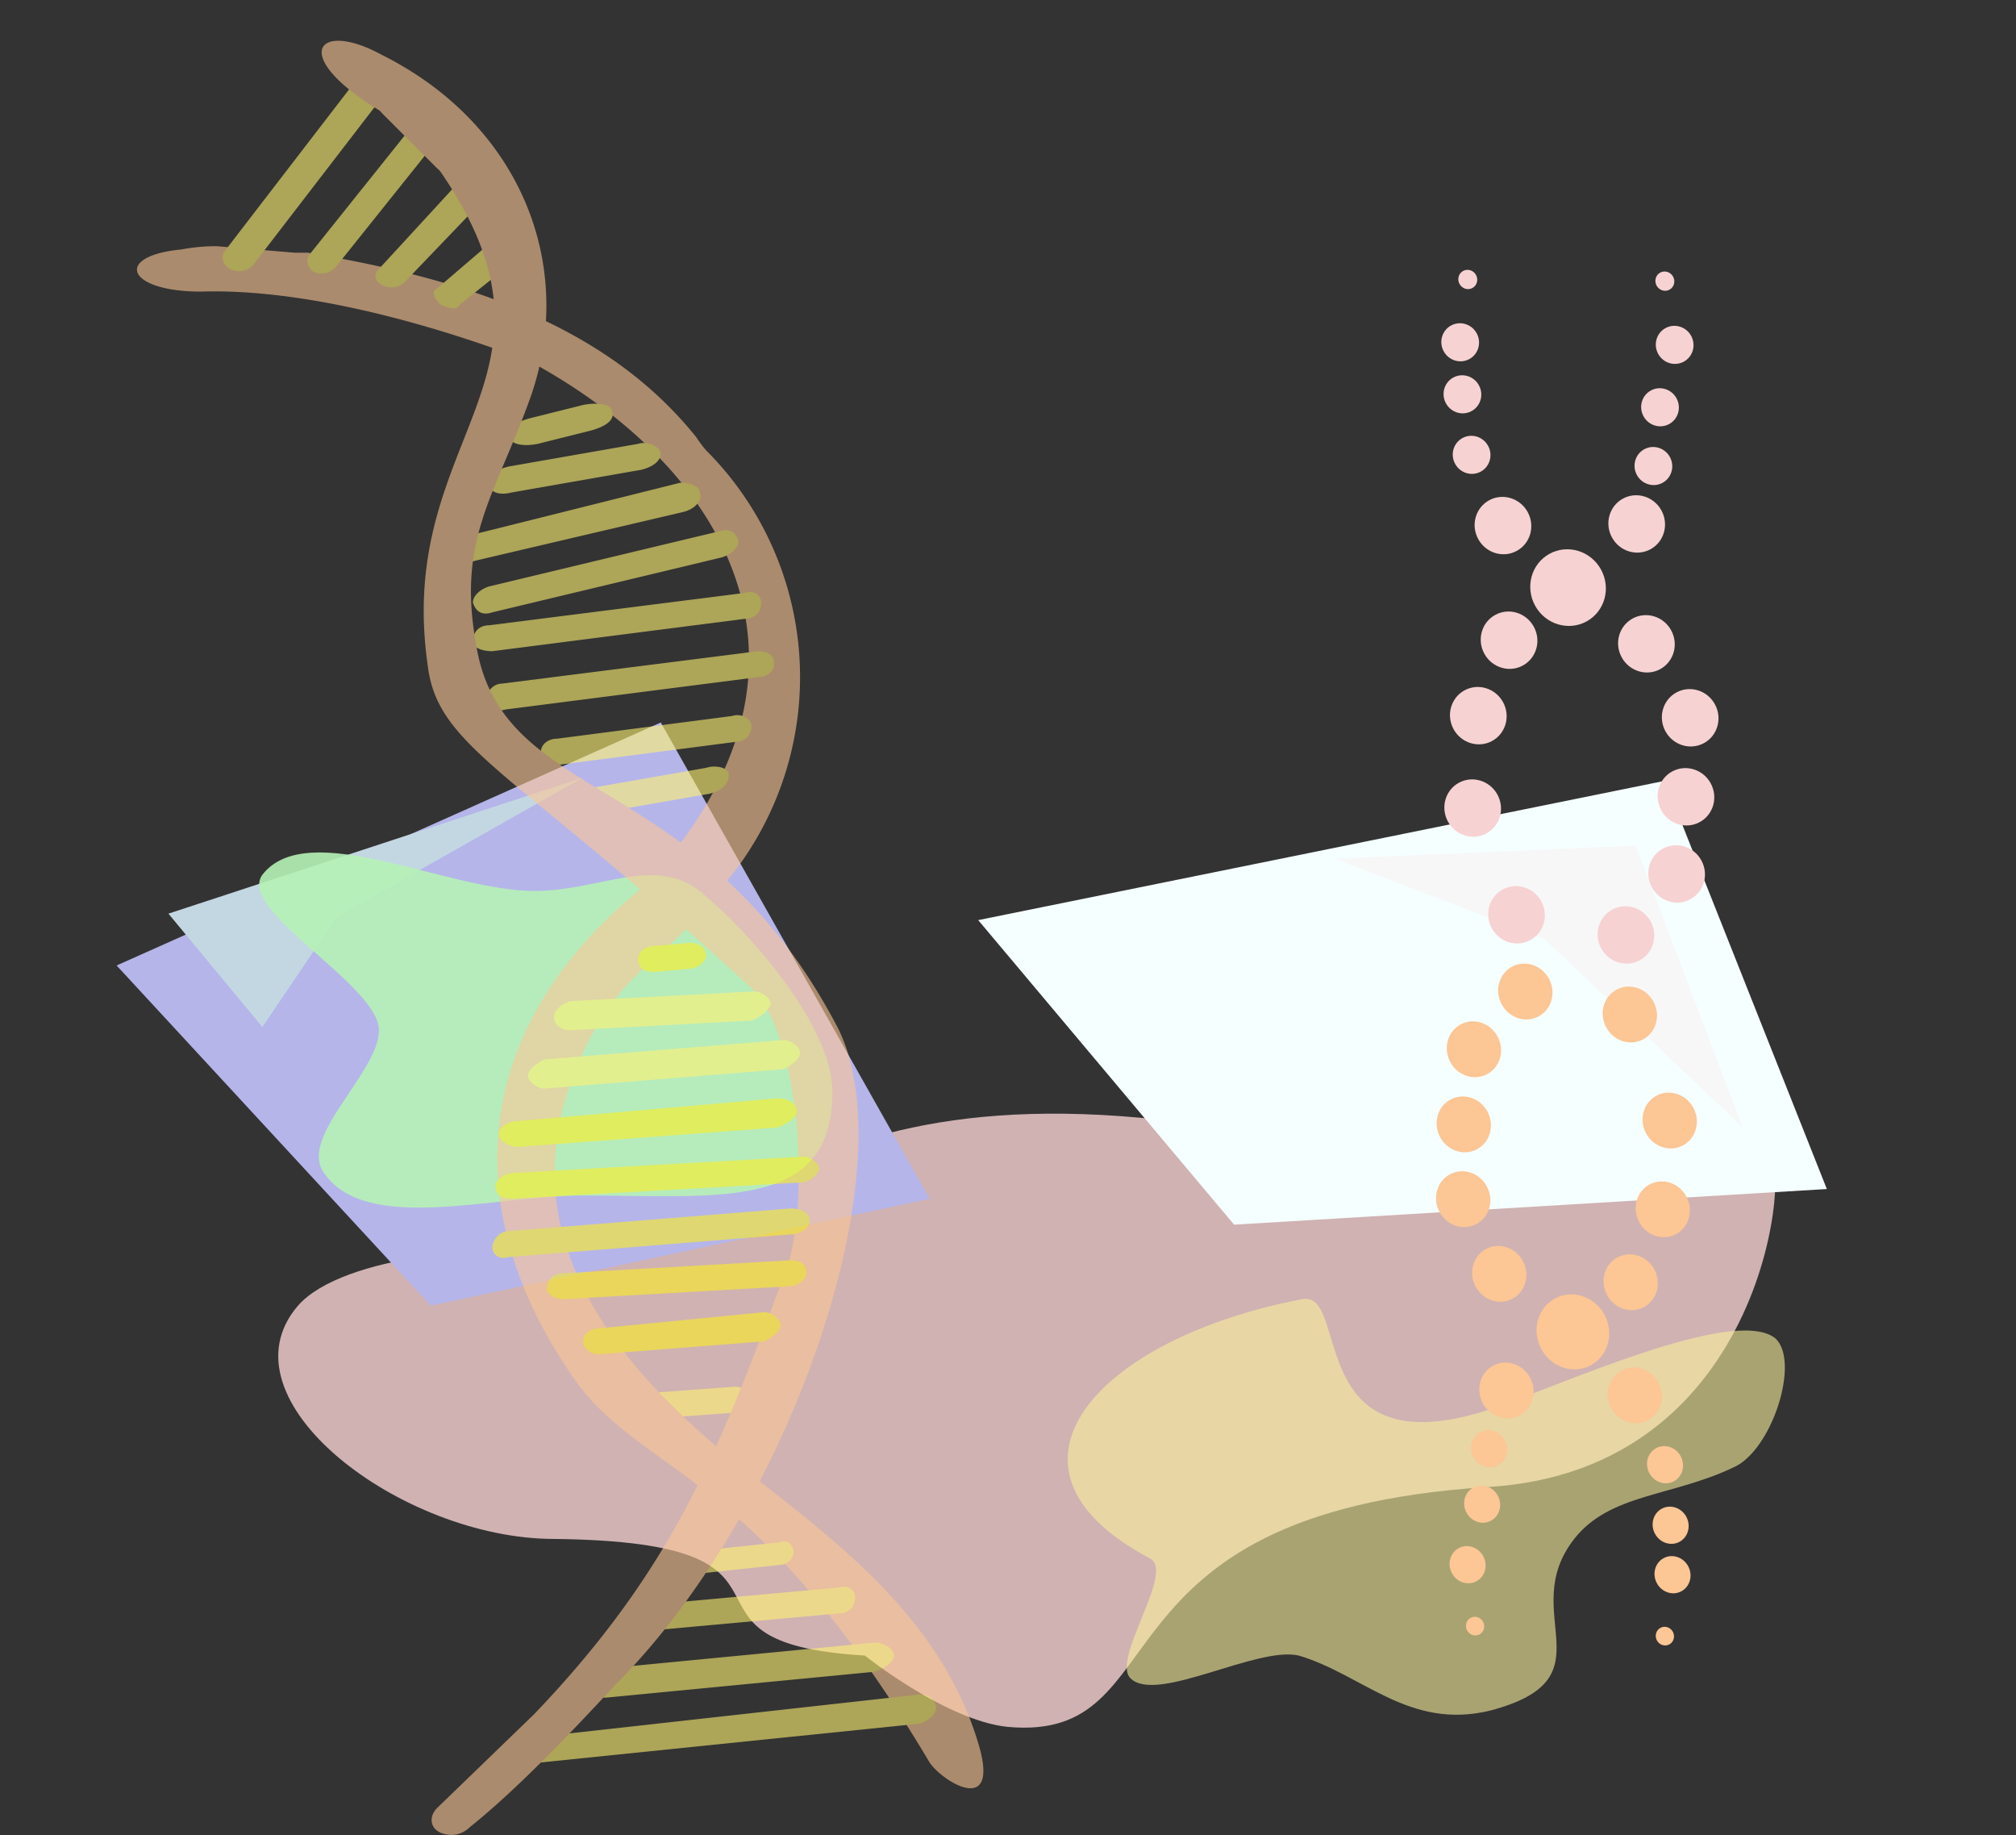 <svg xmlns="http://www.w3.org/2000/svg" viewBox="0 0 622.4 566.4">
  <rect x="0" y="0" width="622.4" height="566.4" fill="#333333" stroke="none"/>
  <defs>
    <style>
      .cls-12{fill:#f7d2d2}.cls-6{fill:#c3d7e2}.cls-9{fill:#fff171}.cls-10{fill:#fcc695}.cls-11{fill:#fcee21}.cls-14{fill:#6969a3}.cls-16{fill:#6bf2f9}.cls-17{fill:#46d6fa}.cls-18{fill:#00a6d5}.cls-21{fill:#fff}
    </style>
  </defs>
  <g id="Layer_2" data-name="Layer 2">
    <g id="no_page_results" data-name="no page results">
      <path d="M546 356c7 0 1 98-87 103-125 8-94 79-148 74-19-2-44-22-44-22-67-4-8-35-96-36-47 0-104-43-79-72 14-16 63-19 76-16 54 12 67-67 225-36 24 5 45 4 153 5Z" style="opacity:.8;fill:#f7d2d2"/>
      <path style="fill:#f5ffff" d="m564 367-183 11-79-94 212-43 50 126z"/>
      <path style="fill:#f7f7f7" d="m538 348-61-58-65-25 93-4 33 87z"/>
      <path style="fill:#b5b5ea" d="m287 370-154 33-97-105 168-75 83 147z"/>
      <path d="M355 481c-53-28-16-68 47-80 15-3 0 53 58 34 21-7 75-32 88-22 8 7-1 35-13 40-19 9-38 8-49 22-18 23 12 43-26 53-25 6-39-11-59-17-13-3-44 15-52 7-6-6 14-33 6-37Z" style="opacity:.6;fill:#f9ee9d"/>
      <path class="cls-6" d="m180 240-76 43-23 34-29-35 128-42z"/>
      <path d="M257 337c0 37-35 32-77 32-28 0-67 12-80-7-8-11 17-31 17-44 0-14-44-37-36-48 14-18 57 5 84 5 20 0 37-11 51 0 16 13 41 42 41 62Z" style="fill:#b6f2b6;opacity:.9"/>
      <g id="DNA" style="opacity:.6">
        <path class="cls-9" d="M195 435a4 4 0 0 0 5 3l27-2a5 5 0 0 0 4-4 4 4 0 0 0-4-4l-27 2a5 5 0 0 0-5 5Z"/>
        <path class="cls-10" d="M95 78c48 8 92 22 120 57a35 35 0 0 0 3 4 99 99 0 0 1 1 139 48 48 0 0 0-3 4c-12 15-25 18-37 45-22 50 6 89 44 121 28 23 66 47 79 90 7 23-11 12-15 6-53-89-86-88-108-116-37-51-36-108 18-153a50 50 0 0 0 6-6c54-62 24-121-35-155a44 44 0 0 0-6-3c-29-11-68-22-100-21-23 0-27-11-6-13a56 56 0 0 1 11-1l24 2h4Z"/>
        <path class="cls-9" d="M71 83a6 6 0 0 0 7-1l40-52a4 4 0 0 0-2-6 6 6 0 0 0-7 2L69 78a4 4 0 0 0 2 5Zm26 1a6 6 0 0 0 7-2l32-40c2-2 1-4-1-5a6 6 0 0 0-7 1L96 78c-2 2-1 5 1 6Zm21 4a6 6 0 0 0 7-1l23-24c1-2 1-4-1-6a6 6 0 0 0-7 1l-23 25c-2 2-1 4 1 5Zm18 6c2 1 5 2 6 0l15-12c1-1 1-3-2-5h-6l-14 12c-2 1-1 3 1 5Zm21 40c0 3 4 4 9 3l16-4c4-1 8-3 7-6 0-2-4-3-9-2l-16 4c-4 1-8 3-7 5Zm-6 15c0 3 3 4 7 3l40-7c4-1 6-3 6-5s-4-4-7-3l-40 7c-4 1-7 3-6 5Zm21 100c0 2 3 3 7 3l40-7c4-1 6-3 6-6 0-2-4-3-7-2l-40 7c-4 0-7 3-6 5Zm-31-79c0 3 3 4 6 3l64-15c4-1 6-4 5-6 0-2-3-3-6-3l-64 16c-3 1-6 3-5 5Zm5 16c1 3 3 4 6 3l71-17c3-1 5-3 5-5-1-3-3-4-6-3l-71 17c-3 1-5 3-5 5Zm0 12c0 2 3 3 6 3l78-10c3 0 5-2 5-5 0-2-2-4-5-3l-79 10c-3 0-5 2-5 5Zm4 18c0 2 3 4 6 3l78-10c3 0 5-2 5-4 0-3-2-4-5-4l-79 10c-3 0-5 3-5 5Zm17 16c0 3 3 4 6 4l54-7c3 0 5-2 5-5 0-2-3-4-6-3l-54 7c-3 0-5 2-5 4Zm42 251c0 2 2 4 4 3l28-3c2 0 4-2 4-4s-2-4-4-3l-28 3c-2 0-4 2-4 4Zm-28 37c0 2 3 4 6 4l83-8c3-1 6-3 6-5s-3-4-6-4l-83 8c-3 1-6 3-6 5Zm19-20c0 2 2 4 4 3l55-5c3 0 5-2 5-5 0-2-2-4-5-3l-55 5c-2 0-4 2-4 5Zm-37 40c0 3 2 4 4 4l117-12c3-1 5-3 5-5s-2-4-5-4l-117 13c-2 0-4 2-4 4Z"/>
        <path class="cls-10" d="M118 17c42 21 60 64 46 105-11 31-23 44-17 77 8 50 69 38 111 117 23 42-13 149-68 204-13 14-30 32-45 44a8 8 0 0 1-8 2c-4-1-5-5-2-8l30-29c43-45 57-81 78-138 7-20 4-72-11-86-74-68-97-74-100-100-10-71 48-88 4-152a5 5 0 0 0-1-1l-17-17a5 5 0 0 0-1-1c-28-17-19-28 1-17Z"/>
        <path class="cls-11" d="M197 296c0 3 2 4 5 4l11-1c2 0 5-2 5-4 0-3-3-4-5-4l-11 1c-3 0-5 2-5 4Z"/>
        <path class="cls-9" d="M163 332c0 2 3 4 5 4l74-6c2-1 5-3 5-5s-3-4-5-4l-74 6c-2 1-5 3-5 5Z"/>
        <path class="cls-11" d="M153 366c0 3 2 4 5 4l89-5c3 0 5-2 6-4 0-2-3-4-5-4l-89 5c-3 0-6 2-6 4Zm1-16c0 2 3 4 6 4l80-6c3-1 6-3 6-5s-2-4-6-4l-80 7c-3 0-6 2-6 4Zm-2 35c0 2 2 4 5 3l87-7c3 0 6-2 6-4 0-3-3-4-6-4l-87 7c-3 0-5 3-5 5Zm17 12c-1 2 2 4 5 4l70-4c2 0 5-2 5-4 0-3-2-4-5-4l-70 4c-3 0-5 2-5 4Zm11 17c0 2 2 4 5 4l51-4c2-1 5-3 5-5s-3-4-5-4l-51 5c-3 0-5 2-5 4Z"/>
        <path class="cls-9" d="M171 314c0 2 2 4 5 4l56-3c3-1 5-3 6-5 0-2-3-4-5-4l-57 3c-3 1-5 3-5 5Z"/>
      </g>
      <ellipse class="cls-12" cx="466.1" cy="197.6" rx="8.7" ry="8.9" transform="rotate(-29 466 198)"/>
      <ellipse class="cls-12" cx="484.4" cy="181.5" rx="11.6" ry="11.9" transform="rotate(-29 484 182)"/>
      <ellipse class="cls-12" cx="508.4" cy="198.9" rx="8.7" ry="8.9" transform="rotate(-29 508 199)"/>
      <ellipse class="cls-12" cx="520.4" cy="222.1" rx="8.7" ry="8.9" transform="rotate(-28 520 219)"/>
      <ellipse class="cls-12" cx="456.4" cy="221.1" rx="8.7" ry="8.9" transform="rotate(-29 456 221)"/>
      <ellipse class="cls-12" cx="454.5" cy="249.2" rx="8.7" ry="8.9" transform="rotate(-29 455 249)"/>
      <ellipse class="cls-12" cx="468" cy="282.4" rx="8.7" ry="8.9" transform="rotate(-29 468 282)"/>
      <ellipse class="cls-12" cx="520.6" cy="245.7" rx="8.7" ry="8.9" transform="rotate(-29 521 246)"/>
      <ellipse class="cls-12" cx="517.8" cy="269.6" rx="8.7" ry="8.9" transform="rotate(-29 518 270)"/>
      <ellipse class="cls-12" cx="501.7" cy="288.5" rx="8.7" ry="8.9" transform="rotate(-29 502 288)"/>
      <ellipse class="cls-12" cx="463.9" cy="162.2" rx="8.7" ry="8.9" transform="rotate(-29 464 162)"/>
      <ellipse class="cls-12" cx="505.4" cy="161.9" rx="8.7" ry="8.9" transform="rotate(-29 505 162)"/>
      <ellipse class="cls-12" cx="510.6" cy="143.6" rx="5.8" ry="5.9" transform="rotate(-29 511 144)"/>
      <ellipse class="cls-12" cx="454.1" cy="140.5" rx="5.8" ry="5.9" transform="rotate(-29 454 140)"/>
      <ellipse class="cls-12" cx="451.7" cy="121.5" rx="5.8" ry="5.9" transform="rotate(-29 452 122)"/>
      <ellipse class="cls-12" cx="512.7" cy="125.5" rx="5.8" ry="5.9" transform="rotate(-29 513 126)"/>
      <ellipse class="cls-12" cx="451" cy="105.6" rx="5.8" ry="5.9" transform="rotate(-29 451 106)"/>
      <ellipse class="cls-12" cx="516.8" cy="106.4" rx="5.8" ry="5.9" transform="rotate(-29 517 106)"/>
      <ellipse class="cls-12" cx="514.1" cy="86.8" rx="2.9" ry="3" transform="rotate(-29 514 87)"/>
      <ellipse class="cls-12" cx="453" cy="86.3" rx="2.9" ry="3" transform="rotate(-29 453 86)"/>
      <ellipse class="cls-10" cx="503.5" cy="396" rx="8.3" ry="8.7" transform="rotate(-27 503 396)"/>
      <ellipse class="cls-10" cx="485.6" cy="410.9" rx="11.1" ry="11.7" transform="rotate(-27 486 411)"/>
      <ellipse class="cls-10" cx="462.8" cy="393.1" rx="8.3" ry="8.7" transform="rotate(-27 463 393)"/>
      <ellipse class="cls-10" cx="451.7" cy="370" rx="8.3" ry="8.7" transform="rotate(-27 452 370)"/>
      <ellipse class="cls-10" cx="513.2" cy="373.4" rx="8.3" ry="8.7" transform="rotate(-27 513 373)"/>
      <ellipse class="cls-10" cx="515.5" cy="346.1" rx="8.3" ry="8.7" transform="rotate(-27 515 346)"/>
      <ellipse class="cls-10" cx="503.1" cy="313.2" rx="8.3" ry="8.7" transform="rotate(-27 503 313)"/>
      <ellipse class="cls-10" cx="451.9" cy="347" rx="8.3" ry="8.7" transform="rotate(-27 452 347)"/>
      <ellipse class="cls-10" cx="455.1" cy="323.9" rx="8.3" ry="8.7" transform="rotate(-27 455 324)"/>
      <ellipse class="cls-10" cx="470.9" cy="306" rx="8.3" ry="8.7" transform="rotate(-27 471 306)"/>
      <ellipse class="cls-10" cx="504.9" cy="430.6" rx="8.3" ry="8.7" transform="rotate(-27 505 431)"/>
      <ellipse class="cls-10" cx="465" cy="429.2" rx="8.3" ry="8.7" transform="rotate(-27 465 429)"/>
      <ellipse class="cls-10" cx="459.7" cy="447" rx="5.5" ry="5.8" transform="rotate(-27 460 447)"/>
      <ellipse class="cls-10" cx="514" cy="452.1" rx="5.5" ry="5.8" transform="rotate(-27 514 452)"/>
      <ellipse class="cls-10" cx="515.9" cy="470.7" rx="5.5" ry="5.8" transform="rotate(-27 516 471)"/>
      <ellipse class="cls-10" cx="457.4" cy="464.5" rx="5.5" ry="5.8" transform="rotate(-27 457 464)"/>
      <ellipse class="cls-10" cx="516.3" cy="486.2" rx="5.5" ry="5.8" transform="rotate(-27 516 486)"/>
      <ellipse class="cls-10" cx="453.1" cy="483" rx="5.5" ry="5.8" transform="rotate(-27 453 483)"/>
      <ellipse class="cls-10" cx="455.4" cy="502.1" rx="2.8" ry="2.9" transform="rotate(-27 455 502)"/>
      <ellipse class="cls-10" cx="514" cy="505" rx="2.8" ry="2.9" transform="rotate(-27 514 505)"/>
    </g>
  </g>
</svg>
